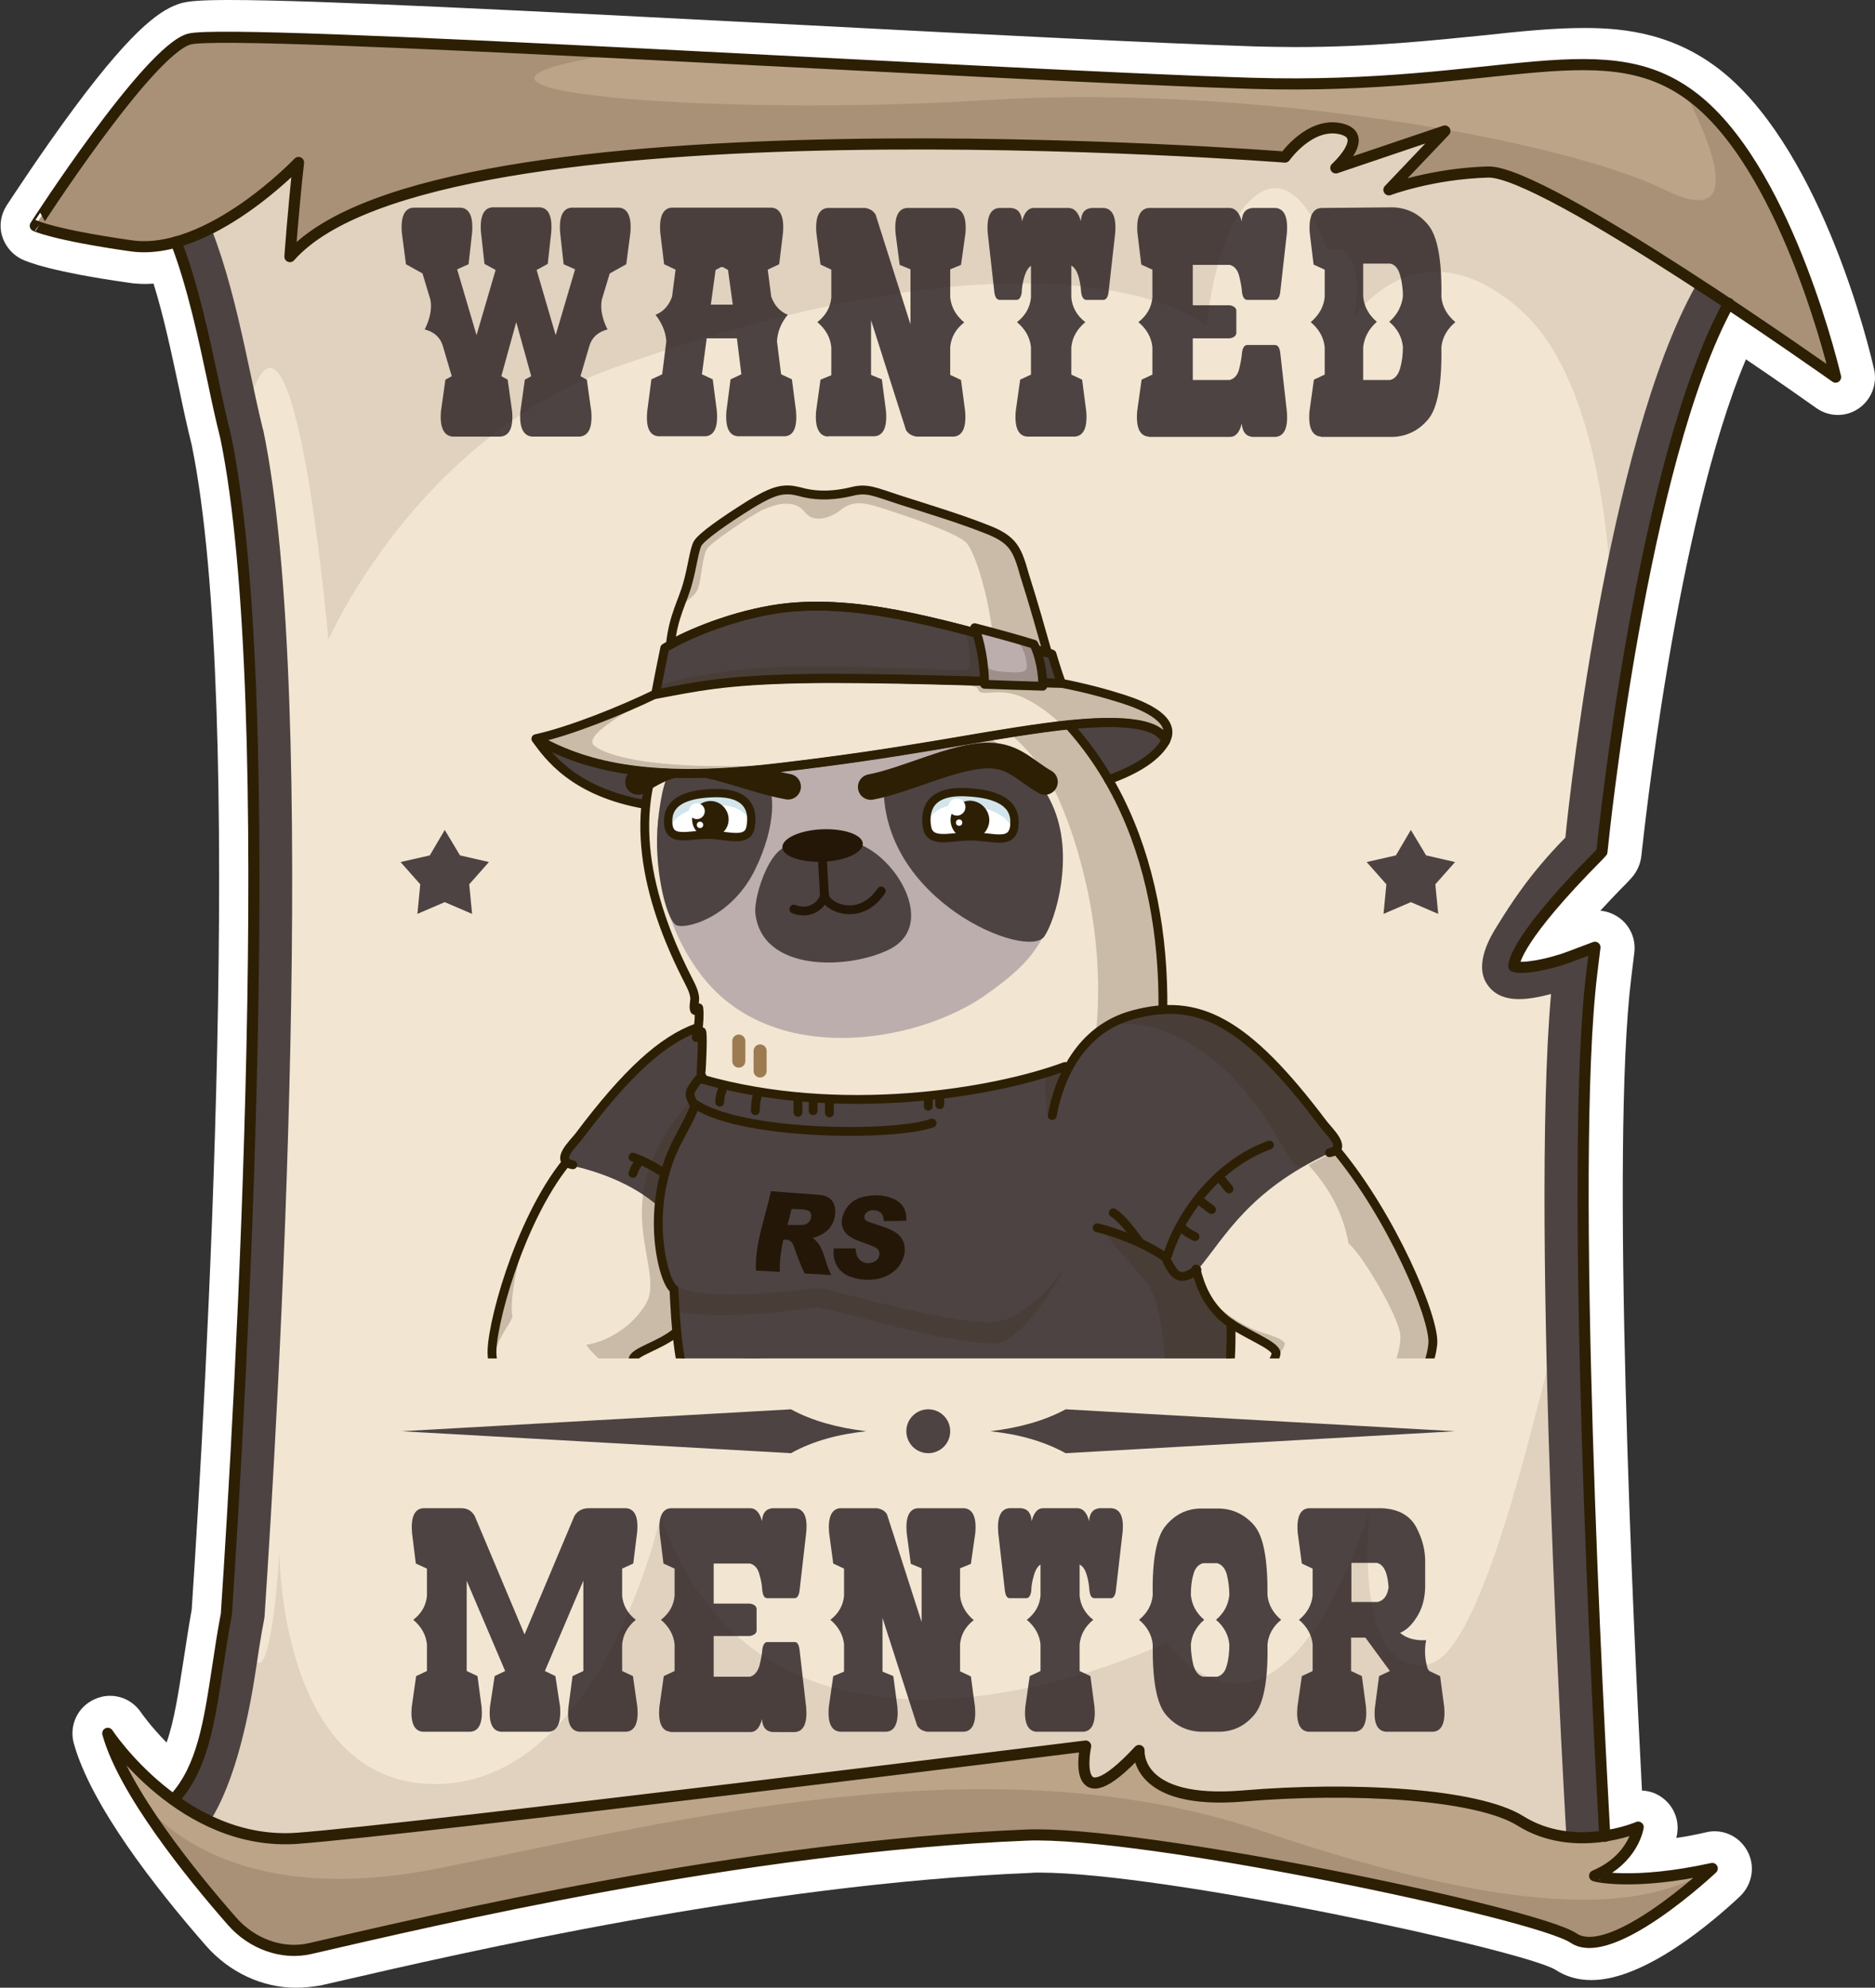 <?xml version="1.0" encoding="utf-8"?>
<!-- Generator: Adobe Illustrator 26.0.3, SVG Export Plug-In . SVG Version: 6.00 Build 0)  -->
<!DOCTYPE svg PUBLIC "-//W3C//DTD SVG 1.1//EN" "http://www.w3.org/Graphics/SVG/1.1/DTD/svg11.dtd">
<svg version="1.1" id="Слой_1" xmlns:x="http://ns.adobe.com/Extensibility/1.0/" xmlns:i="http://ns.adobe.com/AdobeIllustrator/10.0/" xmlns:graph="http://ns.adobe.com/Graphs/1.0/"
	 xmlns="http://www.w3.org/2000/svg" xmlns:xlink="http://www.w3.org/1999/xlink" x="0px" y="0px" width="589.8px" height="625.1px"
	 viewBox="0 0 589.8 625.1" style="enable-background:new 0 0 589.8 625.1;" xml:space="preserve">
<rect x="0" y="0" width="589.8" height="625.1" fill="#333333" stroke="none"/>
<style type="text/css">
	.st0{fill:#FFFFFF;}
	.st1{fill:#F2E6D2;}
	.st2{fill:#4D4342;}
	.st3{clip-path:url(#SVGID_00000062166942025018458500000008157183796353990843_);}
	.st4{fill:#B6B1AE;}
	.st5{fill:#251707;}
	.st6{opacity:0.23;fill:#3F2719;}
	.st7{fill:none;stroke:#9D7B51;stroke-width:4.107;stroke-linecap:round;stroke-linejoin:round;stroke-miterlimit:10;}
	.st8{fill:none;stroke:#2D1F04;stroke-width:2.781;stroke-linecap:round;stroke-linejoin:round;stroke-miterlimit:10;}
	.st9{fill:#BCAEAD;}
	.st10{fill:none;stroke:#251707;stroke-width:2.781;stroke-linecap:round;stroke-linejoin:round;stroke-miterlimit:10;}
	.st11{fill:none;stroke:#2D1F04;stroke-width:8.066;stroke-linecap:round;stroke-linejoin:round;stroke-miterlimit:10;}
	.st12{fill:#D3E5EA;}
	.st13{fill:#2D1F04;}
	.st14{fill:none;stroke:#2D1F04;stroke-width:2.62;stroke-linecap:round;stroke-linejoin:round;stroke-miterlimit:10;}
	.st15{opacity:0.1;fill:#3F2719;}
	.st16{fill:#BCA488;}
	.st17{opacity:0.15;fill:#3F2719;}
	.st18{fill:none;stroke:#2D1F04;stroke-width:3.5;stroke-linecap:round;stroke-linejoin:round;stroke-miterlimit:10;}
</style>
<path class="st0" d="M93.1,625.1c-10.6,0-20.9-4.8-28.3-13.2c-16-18.3-36.2-44.2-41.6-63.7c-1.5-5.6,1.2-11.4,6.5-13.8
	c1.5-0.7,3.2-1.1,4.9-1.1c4,0,7.6,2,9.8,5.3c0,0,2.9,4.2,8,9.4c2.4-6.8,3.7-15.5,5.3-25.7c0.8-5.2,1.6-10.5,2.6-16.1
	c4.4-65.8,17-283.4,0-366.3c-1.3-5.2-2.6-11.1-3.9-17.4c-2.3-10.6-4.7-22.4-8.1-33.3c-0.8,0-1.5,0.1-2.2,0.1c-1.9,0-3.9-0.1-5.7-0.4
	c-23.9-3.4-31.6-6.4-33.8-7.5c-2.9-1.5-5.1-4.2-6-7.4c-0.9-3.2-0.3-6.6,1.5-9.4c1.8-2.7,11.1-17,21.5-31C42.8,7.8,51.2,2.7,57,1
	c2.2-0.6,5.6-1,15.2-1c27.1,0,92.1,3.3,181,7.9c57.1,3,111,5.7,141.5,6.7c4.2,0.1,8.5,0.2,12.7,0.2c23.9,0,43.6-2.1,59.4-3.7
	c11.9-1.3,22.1-2.3,31.7-2.3c12.5,0,28.9,1.7,44.2,14.5c30.7,25.8,45.3,86,46.8,92.8c1.1,4.7-0.9,9.7-4.9,12.4c-1.9,1.3-4.2,2-6.5,2
	c-2.5,0-4.8-0.8-6.8-2.2c-3.4-2.4-11.3-8-22.1-15.3c-22.3,52.8-32.5,153.3-32.7,154.4l-0.2,1.8c-0.3,2.7-1.5,5.2-3.3,7.1l-1.2,1.3
	c-3.2,3.2-6,6.2-8.4,8.8c2.3,0.2,4.5,1.1,6.3,2.5c3.2,2.5,4.9,6.6,4.4,10.6l-1,8.2c-6.5,53.2,0.7,203.6,3.4,255.4
	c2.4,0.1,4.7,0.9,6.6,2.4c3.3,2.5,5.1,6.7,4.5,10.9c0,0.2-0.1,0.8-0.3,1.6c2.9-0.4,6-1,9.5-1.8c0.8-0.2,1.7-0.3,2.5-0.3
	c4.4,0,8.3,2.4,10.4,6.3c2.5,4.7,1.5,10.4-2.3,14.1c-8.4,7.9-29.9,26.4-46.8,26.4c-4.3,0-8.1-1.1-11.4-3.3
	c-11.2-6.4-122.7-30.5-162.3-30.5c-1,0-1.9,0-2.8,0.1c-85.2,3.5-178.6,25.1-218.5,34.3l-4.8,1.1C98.3,624.8,95.7,625.1,93.1,625.1z"
	/>
<g>
	<path class="st1" d="M47.5,51.9c0.1-4.3,0.2-8.7,0.3-13l438.9-10.8l55.6,60.1c-30.3,48.1-43.2,177.5-43.2,177.5
		c-60.9,61.4-3.5,39.9-3.5,39.9c-8.2,67.4,4.4,278.2,4.4,278.2l-14.5,11.6L359,563.4l-24.7,3l-184.9,13.1l-77.5,8.7l-13.1-19.5
		c12.6-14,12.7-35.4,17.4-60.5c2.9-43.1,18.1-283-0.3-372.1C70,113.3,65,72.4,47.5,51.9z"/>
	<g>
		<g>
			<path class="st2" d="M142.4,137.3c-2.8-0.2-4.1-2.9-3.7-7.9l1.4-10l2-1.1l-2.8-9.5c-0.8-2.7-2.7-4.4-5.7-5.2
				c1.7-3.4,2.3-6.5,1.8-9.3l-2.5-8.3l-5.2-2.9l-1.3-9.9c-0.4-5,0.8-7.7,3.6-7.9h14.9c2.8,0.2,4,2.9,3.6,7.9l-1.1,9.9l-3.6,1.6
				l6.1,20.7l6-20.5l-3.5-1.9l-1.1-9.9c-0.4-5,0.8-7.7,3.6-7.9h14.9c2.8,0.2,4,2.9,3.6,7.9l-1.1,9.9l-3.5,1.9l6,20.5l6.1-20.7
				l-3.6-1.6l-1.1-9.9c-0.4-5,0.8-7.7,3.6-7.9h14.9c2.8,0.2,4,2.9,3.6,7.9l-1.3,9.9l-5.2,2.9l-2.5,8.3c-0.5,2.8,0.1,5.9,1.8,9.3
				c-3,0.8-4.9,2.5-5.7,5.2l-2.8,9.5l2,1.1l1.4,10c0.4,5-0.8,7.7-3.7,7.9h-14.9c-2.8-0.2-4.1-2.9-3.7-7.9l1.4-10l2-1.1l-4.7-17
				l-4.7,17l2,1.1l1.4,10c0.4,5-0.8,7.7-3.7,7.9H142.4z"/>
			<path class="st2" d="M231.8,106.4h-9.5l-1.5,11.3l3.4,1.6l1.3,10c0.4,5-0.8,7.7-3.6,7.9h-14.8c-2.8-0.2-4-2.9-3.5-7.9l1.3-10
				l3.4-1.6l1.3-10.4c-0.2-3-1.4-5.7-3.4-8.3c2.5-1,4.2-2.9,5.2-5.7l1.1-8.5l-3.6-1.7l-1.2-9.9c-0.4-5,0.8-7.7,3.6-7.9h31.4
				c2.8,0.2,4,2.9,3.6,7.9l-1.2,9.9l-3.6,1.7l1.1,8.5c1,2.8,2.8,4.7,5.2,5.7c-2.1,2.5-3.2,5.3-3.4,8.3l1.3,10.4l3.4,1.6l1.3,10
				c0.4,5-0.7,7.7-3.5,7.9h-14.8c-2.8-0.2-4-2.9-3.6-7.9l1.3-10l3.4-1.6L231.8,106.4z M226.8,84l-1.7,0.9l-1.5,10.9h6.9L229,84.9
				l-1.6-0.9H226.8z"/>
			<path class="st2" d="M260.4,137.3c-2.8-0.2-4.1-2.9-3.7-7.9l1.4-10l3.4-1.4v-8.8c-0.3-3.1-1.8-5.7-4.4-7.9c2.6-2,4.1-4.6,4.4-7.7
				v-8.8l-3.4-1.6l-1.3-9.9c-0.4-5,0.8-7.7,3.6-7.9h11.7v-0.1v0.1c1.4,0.2,2.5,0.8,3.3,2l11,34.6V84.7l-3.4-1.4l-1.3-10
				c-0.4-5,0.8-7.7,3.6-7.9H300c2.8,0.2,4.1,2.9,3.7,7.9l-1.4,10l-3.4,1.4v8.8c0.3,3.1,1.8,5.7,4.4,7.9c-2.6,2-4.1,4.6-4.4,7.7v8.8
				l3.4,1.6l1.3,9.9c0.4,5-0.8,7.7-3.6,7.9h-11.7c-1.4-0.2-2.5-0.8-3.3-2l-11-34.6v17.2l3.4,1.4l1.3,10c0.4,5-0.8,7.7-3.6,7.9H260.4
				z"/>
			<path class="st2" d="M323.1,137.3c-2.8-0.2-4-2.9-3.6-7.9l1.4-10l3.4-1.6v-8.6c-0.3-3.1-1.8-5.7-4.4-7.9c2.6-2,4.1-4.6,4.4-7.7
				v-10c-0.9,0.6-1.6,1.8-2.1,3.5c-0.5,1.8-0.8,3.4-0.8,4.9c-0.2,1.4-0.7,2.2-1.5,2.3h-5.6c-0.8-0.1-1.3-0.9-1.5-2.3l-2.1-18.7
				c-0.4-5,0.8-7.7,3.6-7.9h3.8c2.1,0.2,3.2,1.6,3.4,4.2c0.7-2.7,1.9-4.2,3.7-4.2h11.1c1.7,0.1,3,1.5,3.7,4.2c0.1-2.6,1.2-4,3.4-4.2
				h3.8c2.8,0.2,4,2.9,3.6,7.9l-2.1,18.7c-0.2,1.4-0.7,2.2-1.5,2.3h-5.6c-0.8-0.1-1.3-0.9-1.5-2.3c-0.1-1.5-0.3-3.1-0.8-4.9
				c-0.5-1.8-1.3-3-2.3-3.6v10.1c0.3,3.1,1.8,5.7,4.4,7.7c-2.6,2.2-4.1,4.8-4.4,7.9v8.6l3.4,1.6l1.3,10c0.4,5-0.8,7.7-3.6,7.9H323.1
				z"/>
			<path class="st2" d="M361.3,137.3c-2.8-0.2-4-2.9-3.6-7.9l1.4-10l3.4-1.6v-8.6c-0.3-3.1-1.8-5.7-4.4-7.9c2.6-2,4.1-4.6,4.4-7.7
				v-8.8l-3.5-1.6l-1.2-9.9c-0.4-5,0.8-7.7,3.6-7.9h25.5c1.7,0.1,3,1.5,3.7,4.2c0.1-2.6,1.2-4,3.4-4.2h7.2c2.8,0.2,4,2.9,3.6,7.9
				l-2.1,18.7c-0.2,1.4-0.7,2.2-1.5,2.3h-9c-0.8-0.1-1.3-0.9-1.5-2.3c-0.1-1.5-0.4-3.2-0.9-5.2c-0.5-2-1.6-3.2-3-3.5h-11.6V96h11.6
				c1.3,0.2,2,0.8,2.1,1.6v7.2c-0.1,0.8-0.8,1.4-2.1,1.6h-11.6v13.1h11.6c1.5-0.4,2.5-1.5,3-3.5c0.5-2,0.8-3.8,0.9-5.2
				c0.2-1.4,0.7-2.2,1.5-2.3h9c0.8,0.1,1.3,0.9,1.5,2.3l2.1,18.7c0.4,5-0.8,7.7-3.6,7.9H394c-2.1-0.2-3.2-1.6-3.4-4.2
				c-0.7,2.8-1.9,4.2-3.7,4.2H361.3z"/>
			<path class="st2" d="M415.5,137.3c-2.8-0.2-4-2.9-3.6-7.9l1.4-10l3.4-1.6v-8.6c-0.3-3.1-1.8-5.7-4.4-7.9c2.6-2.2,4.1-4.8,4.4-7.9
				v-8.6l-3.5-1.6l-1.2-9.9c-0.4-5,0.8-7.7,3.6-7.9l22.6-0.2c4.5,0.2,8.2,2,11.1,5.6c2.9,3.5,4.3,11.1,4.1,22.6
				c0.3,3.1,1.8,5.7,4.4,7.9c-2.6,2.2-4.1,4.8-4.4,7.9c0.2,11.5-1.2,19.1-4.1,22.6c-2.9,3.5-6.6,5.4-11.1,5.6H415.5z M428.8,82.9
				v10.3c0.3,3.2,1.7,5.8,4.3,8c-2.5,2.2-3.9,4.8-4.3,7.9v10.4h8.5c1.5-0.4,2.5-1.6,3.1-3.6c0.6-2.1,0.9-4.3,0.9-6.8
				c-0.3-3.1-1.7-5.7-4.3-7.9c2.5-2.2,3.9-4.8,4.3-8c0-2.4-0.3-4.6-0.9-6.7c-0.6-2.1-1.6-3.3-3.1-3.6H428.8z"/>
		</g>
		<g>
			<defs>
				<rect id="SVGID_1_" x="126" y="147.6" width="331.9" height="279.6"/>
			</defs>
			<clipPath id="SVGID_00000155117946873514084760000012410452121883480234_">
				<use xlink:href="#SVGID_1_"  style="overflow:visible;"/>
			</clipPath>
			<g style="clip-path:url(#SVGID_00000155117946873514084760000012410452121883480234_);">
				<path class="st2" d="M366.7,232.9c-4.6,8.1-22.8,15.8-41,17.7c-42.9,4.4-79.2,8.3-122.6,2.3c-21.6-3-30.2-14.7-34.5-20.6
					c14.3,8,33.7,14,75.2,9.2s60.6-9.4,84.8-12.7C352.7,225.5,364.3,227.4,366.7,232.9z"/>
				<path class="st1" d="M420,361.7c2.2-2-2.5-6.3-4-8.3c-20.8-27.6-34.5-36.8-50.4-35.9c0.4-46.4-16.4-92-62.5-113.5
					c-7.5-3.6-15.4-5.6-23.3-8.5c-1.5-0.5-4.6-1.3-5.7-3c-1.2-1.8-0.4-4.4-0.5-4.4c-6.7,1.1-3.7,7.1-3.7,7.1s-1.3-0.1-2-0.2
					c-2.8-0.6-5.7-3.1-5.5-7.3c0.3-5.6,6.3-7.9,5.4-8.4c-0.2-0.1-10.9-5-19,1.4c-4.5,3.5-6.6,8.4-5.1,14.8
					c-10.1-1.8-8.5-10.6-8.7-10.5c-9,1.6-12.3,12.1-5.9,16.3c0,1.1-4.3,0.8-7.3-1.2c-2.2-1.5-3.1-5-3.4-4.9
					c-8.4,5.2-4.5,14.3,3,15.1c0.6,0.1,1.7,0.1,1.5,0.7c-0.1,0.2-1.7,1.4-4.6,1.4c-2.9,0-4-1.4-4.1-1c-1.3,3.9,5.1,7.2,7.5,6
					c-5,3.4-8.4,7.3-11.7,13c-14.3,24.9-6.6,52.8,5.2,76.4c1,2.1,2.5,4.5,2.9,6.8c0.2,1.2-0.5,3.1,0,4.2c0.2,0.4,1.2-1.1,1.3-0.7
					c0.2,1.9,0.1,4-0.1,5.9c-10.9,4-22.7,14.7-37.5,34.2c-1.5,2-6.2,6.3-4,8.3c-14.9,18.7-24.1,53-23.4,60.9c0.9,9,8,16.3,27.9,24.6
					c19,8,33.4,10.4,45.1,11.1c4.3,6.5,9.9,13.2,17,20.2c0.5,0.5,1.1,1,1.6,1.5c-2.2,7.5,3.3,23.6,9,29.2c-13.5-0.4-29.6,12-30.7,13
					c-4.7,4.3-3.2,4.6,0,4.6s29.3-1.3,43-1.6c5.6-0.1,12.4-0.4,18-0.6c3.4-0.1,19.3-0.2,16.8-6c-2.9-6.8-6.4-16.2-6.8-21.5
					c8.8,0.5,17.5,0,25.4-1.8c2.3,6.7,7,12.2,13.6,14.5c-19,3.3-26.3,10-30.8,15.6c-0.6,1.2,14.2,1.6,30.5,2.3
					c18.9,0.7,41.9,1.7,49.7-0.1c7.8-1.8,1.2-13.3-0.3-17.9c-5.1-15.6-10.1-37.2-2.5-52.8c3.2-0.7,7-1.6,12-1.9
					c9.5-0.6,20.3-2.4,29.9-6.5c19.9-8.4,26.6-20.4,27.5-29.5C451.2,415,437.4,382.6,420,361.7z M198.9,427.8
					c0-2.6,8.3-4.4,13.8-8.8c0.7,7.6,2.1,15.3,5,23.4C215,440.8,198.9,430.2,198.9,427.8z M385.6,439c1-7.6,1.6-15.6,1.4-22.7
					c5.7,3.9,14.5,7.1,14.2,9.4C400.8,428.9,395.7,434.4,385.6,439z"/>
				<g>
					<path class="st4" d="M355.3,532.3c-2.7-0.1-5.5-0.2-8.3-0.3c-1.3,0-2.6-0.1-3.9-0.1c-3-0.1-6-0.2-8.9-0.3c-0.4,0-0.9,0-1.3-0.1
						c-0.3,0-0.6,0-0.9,0c-1.6-0.1-3.1-0.1-4.6-0.2c-0.3,0-0.7,0-1,0c-2.7-0.1-5.4-0.2-7.8-0.3c-0.4,0-0.7,0-1.1,0
						c-0.4,0-0.8,0-1.2-0.1c-0.5,0-1-0.1-1.4-0.1s-0.9-0.1-1.4-0.1c-0.5,0-1-0.1-1.5-0.1c-0.5,0-1-0.1-1.5-0.1
						c-0.9-0.1-1.8-0.1-2.6-0.2c-0.4,0-0.7-0.1-1.1-0.1c0,0-0.1,0-0.1,0c-0.3,0-0.6-0.1-0.8-0.1c-0.2,0-0.4-0.1-0.5-0.1
						c-0.1,0-0.2,0-0.2,0c-0.4-0.1-0.7-0.1-0.9-0.2c-0.1,0-0.1-0.1-0.2-0.1c-0.1,0-0.1-0.1-0.2-0.1c0,0-0.1-0.1-0.1-0.1
						c0-0.1,0-0.1,0-0.2c0.6-0.8,1.3-1.6,2.1-2.4c0.3-0.3,0.5-0.6,0.8-0.8c0.3-0.3,0.6-0.6,0.9-0.8c0.3-0.3,0.6-0.5,0.9-0.8
						c2.1-1.8,4.8-3.7,8.2-5.3c0.6-0.3,1.2-0.6,1.9-0.9c0.1,0,0.1-0.1,0.2-0.1c0.3-0.1,0.6-0.3,1-0.4c0.4-0.2,0.9-0.4,1.4-0.5
						c0.4-0.2,0.8-0.3,1.3-0.4c0.3-0.1,0.6-0.2,1-0.3c0.4-0.1,0.7-0.2,1.1-0.3c0.2-0.1,0.5-0.1,0.7-0.2c0.3-0.1,0.6-0.2,0.9-0.3
						c0.3-0.1,0.6-0.2,0.9-0.2c1-0.3,2.1-0.5,3.2-0.8c0.6-0.1,1.1-0.2,1.7-0.4c0.9-0.2,1.7-0.3,2.7-0.5
						C342.8,517,351.2,523.1,355.3,532.3z"/>
					<path class="st4" d="M269.8,529.1c-0.7,0-1.5,0-2.2,0.1c-13.7,0.2-39.8,1.6-43,1.6c-1.3,0-2.4-0.1-2.8-0.4
						c-0.5-0.4-0.2-1.2,1.4-2.9c0.1-0.1,0.2-0.2,0.3-0.3c0.1-0.1,0.2-0.2,0.3-0.3c0.2-0.2,0.5-0.5,0.7-0.7c1.1-1,17.3-13.5,30.7-13
						h0C260.9,516.8,266.7,522.3,269.8,529.1z"/>
				</g>
				<g>
					<path class="st2" d="M220.2,339c-0.9,0.7-2.6,3.3-3.1,4.2c-1,2.1,1.2,3.9,1.1,5c-0.1,1.3-2.7,5.9-5.2,10.7
						c-1.8,3.4-3.2,6.9-4.1,10.4c-0.9,3.4-1.5,6.8-1.8,10.1c-8.4-7.5-19.9-11.2-27.1-12.8c-6.1-1.3,0.2-6.7,2-9.1
						c14.9-19.7,26.5-30.3,37.5-34.2c0,0.3-0.1,0.6-0.1,0.9c-0.1,0.8-1,3-0.4,2.4c0.2-0.2,0.7-2,1.5-1.7
						C221,324.9,220.5,337.8,220.2,339z"/>
					<path class="st2" d="M418.4,362.5c-25.7,12-32.9,26.3-41.6,36.8c-0.1,0.1-0.2,0.2-0.2,0.3c1.5,5.8,3.9,10.9,9,15.2
						c0.6,0.5,1.2,1,1.9,1.4c0.2,7.3-0.2,14.9-1.2,22.6c-1.5,0.7-3.1,1.4-4.9,2c-8,3-17.4-6.6-29.8,0.5c-6.6,3.8-9.3,11.8-9.6,14.4
						c-0.3,2.7,8.3-6.2,26.6,3.9c4.6,2.5,8.1,2,12.9,0.9c-0.5,1.1-1.1,2.5-1.5,3.6c-10.1,11.8-34.7,18.7-53.7,21.9
						c-33.7,5.7-63.3,3-84.7-7.5c-13-13.7-20.1-26.2-24-38c-0.7-2.2-1.4-4.4-1.9-6.6c-2.5-10-3-19.5-3.4-28.8
						c-3.3-1.9-9.8-25.8,1.2-46.7c2.5-4.7,5-9.4,5.2-10.7c0.1-1.1-2-2.9-1.1-5c0.7-1.4,4.1-6.5,3.6-3.7c42.9,12.3,85.9,3.5,91.2,2.3
						c7.8-1.7,16.2-4.2,24.6-7c4-6.8,10.2-13,19.8-15.6c6.8-1.8,13-2.3,19.1-0.8c12.1,2.9,24.2,13.3,40.6,35.1
						C418.2,355.8,424,359.9,418.4,362.5z"/>
				</g>
				<g>
					<path class="st5" d="M242.5,374.6c5.6,0.5,10.6,0.7,15.5,1.2c4,0.4,5,3.3,4.7,6c-0.4,3.7-2.6,6.1-6.3,7.3
						c-0.2,0.1-0.4,0.1-0.8,0.2c3.7,2.5,3.6,7.3,5.9,11.7c-3-0.2-5.6-0.4-8.4-0.5c-1.3-2.8-2.4-5.6-3.3-8.3
						c-0.5-1.5-1.2-2.6-3.4-2.3c-0.7,3.2-1.2,6.5-1.1,10.1c-2.6-0.2-5-0.3-7.5-0.4C237.4,391.1,240.8,382.7,242.5,374.6z M249,380.2
						c-0.4,1.6-0.8,3.2-1.3,5c1.7,0,3.2,0.1,4.8,0c1.4-0.1,2.3-1,2.6-2.2c0.3-1.3-0.2-2.3-1.6-2.5
						C252.1,380.2,250.6,380.3,249,380.2z M280.8,376.9c-3-1.2-6.1-1.3-9.3-0.5c-3.4,0.8-5.7,3.3-6.5,6.3c-0.7,2.8,0.3,5.2,3.2,6.7
						c1.5,0.8,3.2,1.3,4.8,1.9c0.8,0.3,1.6,0.6,2.4,1c0.9,0.5,1.4,1.3,1.2,2.4c-0.2,1.2-1,1.9-2.1,2.3c-2.4,0.8-4.7-0.5-5.2-3
						c-0.1-0.5-0.1-0.9-0.2-1.4c-2.4,0-4.6,0-6.8,0c-0.6,4.1,1.5,7.5,4.9,8.8c2.6,1,5.3,1.3,8.1,0.9c1.7-0.2,3.6-0.9,5.1-1.9
						c4.7-3.1,6.2-10.2,0.7-13.2c-0.9-0.5-1.8-0.9-2.7-1.2c-1.7-0.6-3.3-1.1-5-1.7c-0.9-0.3-1.6-0.7-1.5-2c0.7-1.4,1.8-1.8,3.1-1.7
						c2,0.2,3,1.3,3,3.4c2.3,0,4.6,0,7.1-0.1C285.2,380.4,283.9,378.2,280.8,376.9z"/>
				</g>
				<g>
					<path class="st6" d="M302.5,524.7c-0.1,0.1-0.1,0.2-0.2,0.4c-0.1,0.2-0.3,0.5-0.6,0.7c-0.2,0.2-0.5,0.4-0.8,0.6
						c-0.2,0.1-0.3,0.2-0.5,0.3c-0.5,0.2-1,0.4-1.6,0.6c-1.3,0.4-2.7,0.7-4.2,0.9c-0.2,0-0.5,0.1-0.7,0.1c-0.2,0-0.5,0.1-0.7,0.1
						c-0.2,0-0.5,0.1-0.7,0.1c-1.7,0.2-3.3,0.2-4.6,0.3c-0.2,0-0.3,0-0.5,0c-0.1,0-0.2,0-0.3,0c-0.1,0-0.3,0-0.4,0
						c-0.4,0-0.7,0-0.9,0c-0.3,0-0.6,0-0.9,0c-0.3,0-0.6,0-0.9,0c-0.8,0-1.7,0.1-2.5,0.1c-0.7,0-1.3,0.1-2,0.1c-0.5,0-1,0-1.4,0.1
						c-1.1,0-2.2,0.1-3.3,0.1c-1.6,0.1-3.2,0.1-4.7,0.1c-0.7,0-1.5,0-2.2,0.1c-13.7,0.2-39.8,1.6-43,1.6c-0.2,0-0.4,0-0.6,0
						c-0.1,0-0.3,0-0.4,0c-0.1,0-0.1,0-0.2,0c-0.1,0-0.1,0-0.2,0c-0.2,0-0.4,0-0.5-0.1c-0.1,0-0.1,0-0.2,0c-0.1,0-0.2,0-0.2-0.1
						c0,0,0,0-0.1,0c0,0-0.1,0-0.1,0c-0.1,0-0.1,0-0.1-0.1c-0.1,0-0.1-0.1-0.1-0.1c0,0-0.1-0.1-0.1-0.1c-0.1-0.1-0.1-0.3-0.1-0.5
						c0,0,0-0.1,0-0.1c0-0.1,0.1-0.2,0.1-0.3c0,0,0,0,0-0.1c0,0,0-0.1,0.1-0.1c0-0.1,0.1-0.1,0.1-0.2c0.1-0.1,0.1-0.2,0.2-0.3
						c0,0,0.1-0.1,0.1-0.1c0.1-0.1,0.3-0.3,0.4-0.5c0.1-0.1,0.2-0.2,0.2-0.3c0.1-0.1,0.2-0.2,0.3-0.3c0.1-0.1,0.2-0.2,0.3-0.3
						c0.1-0.1,0.2-0.2,0.3-0.3c0.2-0.2,0.5-0.5,0.7-0.7h0c0,0,0,0,0.1-0.1c0,0,0,0,0,0c0,0,0,0,0.1-0.1c0,0,0.1-0.1,0.1-0.1
						c0,0,0,0,0,0c0,0,0.1-0.1,0.1-0.1c0.2-0.2,0.5-0.4,0.9-0.7c0,0,0,0,0,0c0,0,0.1-0.1,0.1-0.1c0,0,0.1-0.1,0.1-0.1
						c2.2-1.6,6.5-4.6,11.7-7.2c0.1-0.1,0.3-0.1,0.4-0.2c1-0.5,2.1-1,3.1-1.4c0.2-0.1,0.3-0.1,0.5-0.2c0.1,0,0.1,0,0.1-0.1
						c0,0,0,0,0,0c0.6-0.2,1.2-0.5,1.9-0.7c0,0,0,0,0,0c0.9-0.3,1.8-0.6,2.7-0.9c0.3-0.1,0.6-0.2,0.8-0.2c0.8-0.2,1.6-0.4,2.5-0.6
						c0.1,0,0.1,0,0.2,0c0,0,0,0,0,0c0,0,0,0,0.1,0c0.2,0,0.4-0.1,0.7-0.1c0.1,0,0.2,0,0.3,0c0.1,0,0.1,0,0.2,0c0.1,0,0.1,0,0.2,0
						c0.2,0,0.4-0.1,0.6-0.1c0.1,0,0.2,0,0.3,0c0.3,0,0.7-0.1,1-0.1c0.4,0,0.8,0,1.1,0c0.2,0,0.5,0,0.7,0h0
						c-0.1-0.1-0.3-0.3-0.5-0.5c-0.6-0.6-1.2-1.4-1.8-2.2c-4.8-7-8.7-20.1-6.7-26.7c11,9.8,30.2,16.1,49.3,17.2c0,0,0,0.1,0,0.1h0
						c0.3,4.2,2.5,10.9,4.9,16.9c0.4,1.2,0.9,2.3,1.3,3.3c0,0,0,0,0,0c0.2,0.4,0.4,0.9,0.5,1.3C302.7,523.5,302.7,524.1,302.5,524.7
						z"/>
					<path class="st6" d="M386.8,529.5c-0.2,0.3-0.4,0.5-0.6,0.7c-0.6,0.6-1.4,1-2.4,1.2c-5,1.2-16.2,1.2-28.6,0.8
						c-0.2,0-0.3,0-0.5,0c-1.1,0-2.3-0.1-3.5-0.1c-2.3-0.1-4.6-0.2-6.9-0.2c-0.6,0-1.1,0-1.7-0.1c-0.6,0-1.2,0-1.9-0.1
						c-0.8,0-1.6-0.1-2.4-0.1c-1.4-0.1-2.8-0.1-4.2-0.2h0c-1.1,0-2.1-0.1-3.1-0.1c-0.4,0-0.9,0-1.3-0.1c0,0,0,0,0,0c0,0-0.1,0-0.1,0
						c-0.2,0-0.4,0-0.6,0c0,0,0,0,0,0c-0.5,0-1,0-1.4-0.1c-1.5-0.1-2.9-0.1-4.3-0.2c-0.3,0-0.6,0-0.9,0c-0.1,0-0.2,0-0.3,0
						c-0.2,0-0.4,0-0.7,0c-0.7,0-1.3-0.1-1.9-0.1c-0.3,0-0.6,0-0.8,0c-0.3,0-0.7,0-1,0c-1.1,0-2.1-0.1-3-0.1c-0.2,0-0.4,0-0.6,0
						c-0.2,0-0.3,0-0.5,0c-0.1,0-8.3-0.8-8.4-0.8c12.6-5,34.5-6.4,44.9-5.8h0.1c4.6,0.3,8.3,0.7,10.3,0.8c7,0.3,9.6-1.3,6.6-11.3
						c-2.8-9.4-6.3-25.7-6-37c7.6-3.2,14.2-7.1,18.5-11.9c-5.1,15.2-0.5,34.5,4.2,48.7C384.8,517.3,389.3,525.6,386.8,529.5z"/>
				</g>
				<path class="st6" d="M333.7,494.8c3.1-2,9.3-5.9,11.2-8.5c-37,16.4-72,8.9-92.5,1.8c18.9,10.6,34.4,13.2,49,13.2
					C316,501.2,325.5,498.1,333.7,494.8z"/>
				<g>
					<path class="st6" d="M212.4,412.3c15.6,3.5,44.2-1.3,44.7-1.2c0.5,0.1,5.8,1.2,19,4.7c13.2,3.5,28.7,6.7,36.7,6.7
						c3,0,6.8-2.7,10.9-7.3c4.3-4.8,7.9-10.5,11.4-16.8c-7.4,11.1-16.5,16-19.1,16.7c-3.2,0.9-4.3,0.9-8.9,0.5
						c-14.8-1.1-45.7-10-49.1-10.5c-2.4-0.3-36.6,5.6-46.1-1.3"/>
					<path class="st6" d="M241.2,426.9c-8.9,0.4-19.8,6.5-23.7,13.9c-0.7-2.2-1.4-4.4-1.9-6.6C222.3,429.1,231,426.4,241.2,426.9z"
						/>
					<path class="st6" d="M381.4,460.7c-0.5,1.1-1.1,2.5-1.5,3.6c-10.1,11.8-34.7,18.7-53.7,21.9c-33.7,5.7-63.3,3-84.7-7.5
						c-2.6-2.7-5-5.4-7.1-8c3,1.4,6.9,3.4,10,4.9c8.8,4.1,17.8,4.8,19.8,1.7c1-1.6,2.4-4.9,1.6-8.8c-1.1-5.4-4.6-15.9-1.9-26
						c-1.4,11.5,5.7,20.3,6.1,28.8c0,9.4,8.6,11.1,18.1,11.7c7.4,0.5,14.5,0.5,28.1-1c14.2-1.5,16.7-5.6,16.8-14.3
						c0.1-6.4-1.5-17.3-4.7-22.7c-4-6.6-17.6-11.1-32.3-14.3c9.9-0.2,29.6,1.3,39,9.7c3.1,2.7,6.4,5.7,9.5,8.3
						c-1.7,2.9-2.5,5.8-2.6,7.2c-0.2,1.7,3.2-1.2,10.2-1.1c2.4,0,5.3,0.4,8.6,1.5c2.4,0.8,4.9,1.9,7.8,3.4
						C373,462.2,376.6,461.7,381.4,460.7z"/>
					<path class="st6" d="M386.2,438.9c-1.5,0.7-3.1,1.4-4.9,2c-4.5,1.7-9.5-0.7-15.3-1.7c0.5-4.3,0.6-8.9,0.3-13
						c-0.6-7.6-2-19.1-6.4-23.9c-4.4-4.8-10.2-11.6-13.5-15.9c11.4,2.7,15.8,6,20.3,8.9c1.4,3.6,4,9.2,9.9,4.3
						c1.5,5.8,3.9,10.9,9,15.2c0.6,0.5,1.2,1,1.9,1.4C387.6,423.5,387.2,431.2,386.2,438.9z"/>
					<path class="st6" d="M418.4,362.5c-2.9,1.4-5.7,2.8-8.2,4.2c0,0,0,0,0,0c-4.3,2.3-6.7-9.9-20-25.2
						c-12.8-14.7-32.8-24.1-44.3-17.2c3-2.3,6.6-4.1,10.8-5.2c6.8-1.8,13-2.3,19.1-0.8c12.1,2.9,24.2,13.3,40.6,35.1
						C418.2,355.8,424,359.9,418.4,362.5z"/>
					<path class="st6" d="M328.9,337.3c-0.4,6.3,0.1,10.9,1.1,15.3c1-5.5,3.6-13.6,7-17.9C334.4,335.5,331,336.7,328.9,337.3z"/>
				</g>
				<path class="st6" d="M303.2,204.1c-7.5-3.6-15.4-5.6-23.3-8.5c-1.5-0.5-4.6-1.3-5.7-3c-1.2-1.8-0.4-4.4-0.5-4.4
					c-6.7,1.1-3.7,7.1-3.7,7.1s-1.3-0.1-2-0.2c-2.8-0.6-5.7-3.1-5.5-7.3c0.3-5.6,6.3-7.9,5.4-8.4c-0.2-0.1-10.9-5-19,1.4
					c-4.5,3.5-6.6,8.4-5.1,14.8c-10.1-1.8-8.5-10.6-8.7-10.5c-9,1.6-12.3,12.1-5.9,16.3c0,1.1-4.3,0.8-7.3-1.2
					c-2.2-1.5-3.1-5-3.4-4.9c-8.4,5.2-4.5,14.3,3,15.1c0.6,0.1,1.7,0.1,1.5,0.7c-0.1,0.2-1.7,1.4-4.6,1.4c-2.9,0-4-1.4-4.1-1
					c-1.3,3.9,5.1,7.2,7.5,6c-4.8,3.2-8.1,7-11.2,12.2c4.6-5.5,12.4-10.8,23-14.4c-1.3-1.1-0.2-4.1,1.9-4.6c-0.5,2.3,3.7,3.2,8.5,2
					c-1.3-1.3-2.6-5.8,3.1-7.3c-2.7,4,3.6,7,6.3,6.3c3-0.7,2.7-2.2,1.6-3.4c2.2-1.2,4.4,1.5,5.5,2c2.2,1.1,4.7,0.6,10.8,1.6
					c34.3,5.3,52.9,19.9,61.5,38.9c7.2,16,15.1,44.5,11.9,74.4c3.3-2.7,7.2-4.9,12-6.2c3.1-0.8,6.1-1.4,8.9-1.6
					C366.1,271.2,349.3,225.6,303.2,204.1z"/>
				<g>
					<path class="st6" d="M228.8,444c0,0.2,0,0.3-0.1,0.5c-0.1,0.1-0.1,0.2-0.2,0.3c-0.1,0.1-0.2,0.2-0.3,0.4
						c-1.4,1.7-4.6,4.5-4.1,11c0.3,0.6,0.5,1.3,0.4,1.9c0.4,2.5-0.9,3.4-3,2.6l0.6,1.1c-2.1-0.2-4.3-0.5-6.6-0.9
						c-6.7-4.3-4-10.2-4.4-13.1c-0.4-2.6-2.2-4.4-4.7-6.2c-0.4-0.3-0.7-0.5-1.1-0.8c-11.1-7.9-18.9-14.7-20.9-17.9
						c7.3-1,15.4-6.6,19-13.3c3.6-6.8-2.3-17.7-1.4-31.1c0.8-13.2,7.9-24,15.6-32.8c0.4,1.2,1.2,2.1,1.1,2.8
						c-0.1,1.3-2.7,5.9-5.2,10.7c-11.1,20.9-4.6,44.7-1.2,46.7c0.2,4.4,0.4,8.9,0.9,13.4c-5.5,4.3-13.9,6.4-13.9,9
						c0,1.2,3.7,4.2,7.9,7.3l0.1-0.2c2.7,1.9,5.5,3.8,7.5,5.2c0,0,0,0,0,0c-0.7,2.9-0.4,7.1,3.8,7.6c3.1,0.4,6.5-1.7,9.8-4.9
						C228.7,443.6,228.8,443.8,228.8,444z"/>
					<path class="st6" d="M165.5,387.4c-2.3,7.4-5.4,21.5-4.3,26.6c-0.7,2.9-6.1,7.8-5.8,15.4c-1.1-2.2-0.9-5.8,0.5-13
						S160.7,398.2,165.5,387.4z"/>
				</g>
				<g>
					<path class="st6" d="M450.7,422.9c-0.8,7.8-5.9,17.9-20.2,25.9c-0.1,0.1-0.1,0.1-0.2,0.1c-0.5,0.3-1.1,0.6-1.6,0.9
						c-0.1,0-0.1,0.1-0.2,0.1c-1,0.5-2.1,1.1-3.2,1.6c-0.6,0.3-1.2,0.5-1.8,0.8c-9.6,4-20.4,5.8-29.9,6.5
						c-7.8,0.5-12.6,2.4-16.9,2.7c-0.4,0-0.9,0.1-1.3,0.1c-2.1,0-4.2-0.5-6.5-1.8c-6.7-3.7-12.1-4.8-16.3-4.9c-0.5,0-1.1,0-1.5,0
						c-4.5,0.1-7.3,1.5-8.4,1.6c-0.3,0-0.4-0.2-0.3-0.5c0-0.2,0-0.4,0.1-0.6c9.8-7.6,22.6-2.9,28.5-0.8c6.6,2.4,7.7-1.5,13.5-2
						c5.8-0.5,21.5,0,36.8-6.2c15.3-6.2,19.4-20.8,19.2-26.3c-0.2-5.6-12.2-26-16.3-29c-1.6-9.4-6.2-17.8-12.6-24.7
						c2.2-1.3,4.7-2.5,7.3-3.7c0,0,0.1,0,0.1-0.1c0,0,0,0,0,0c0.7-0.2,1.2-0.4,1.5-0.7C437.6,382.7,451.4,415,450.7,422.9z"/>
					<path class="st6" d="M377.7,403.9c3.1,7.3,14.1,13.6,19.2,15.1c5.1,1.6,6.7,2.5,7.2,3.3c0.5,0.8-1.9,4.1-4.8,7
						c1.6-2.2,2.4-3.2,2-4.4s-2.8-2.5-6.9-4.7C390.4,418.2,380.9,413.7,377.7,403.9z"/>
				</g>
				<g>
					<line class="st7" x1="177.6" y1="433.8" x2="177.6" y2="440"/>
					<line class="st7" x1="183.1" y1="438.1" x2="183.1" y2="444.4"/>
				</g>
				<g>
					<line class="st7" x1="409.2" y1="430.7" x2="409.2" y2="436.9"/>
					<line class="st7" x1="402.8" y1="435.6" x2="402.8" y2="441.8"/>
				</g>
				<g>
					<line class="st7" x1="232.4" y1="327.4" x2="232.4" y2="333.7"/>
					<line class="st7" x1="239.1" y1="330.5" x2="239.1" y2="336.8"/>
				</g>
				<g>
					<path class="st8" d="M227.9,462.2c-11.9-0.7-25.8-3-45.2-11.2c-19.8-8.4-27-15.6-27.9-24.6c-0.8-7.9,8.2-42,23.2-60.7"/>
					<path class="st8" d="M212.8,418.9c-5.4,4.5-13.7,6.2-13.7,8.8c0,2.6,18.5,14.7,19.1,14.8"/>
					<path class="st8" d="M219.3,323.2c-11,3.9-22.3,14.3-37.1,34c-1.8,2.4-8.1,8-2,9.1"/>
					<path class="st8" d="M387.2,416.2c0.2,7.3-0.2,14.9-1.3,22.7"/>
					<path class="st8" d="M241.2,478.6c21.4,10.7,50.8,13.4,84.8,7.6c19-3.2,43.5-10.1,53.7-21.9"/>
					<path class="st8" d="M333.7,494.8c-25.4,12.7-70.6,5.5-88.8-12.4c-30.1-29.6-31.8-53.7-32.9-77c-3.3-1.9-9.8-25.8,1.2-46.7
						c2.5-4.7,5-9.4,5.2-10.7c0.1-1.1-2-2.9-1.1-5c0.7-1.4,4.1-6.4,3.6-3.6"/>
					<path class="st8" d="M221,339.4c42.9,12.3,91.4,4.4,114-4"/>
					<path class="st8" d="M293.2,353.2c-12.2,4.3-59.5,3.9-74.3-5.8"/>
					<g>
						<path class="st8" d="M227.6,341.5c-0.6,1.8-1.2,3.1-1.2,5.1"/>
						<path class="st8" d="M238.6,343.7c-0.8,1.6-1,3.8-1,5.6"/>
						<line class="st8" x1="251" y1="344.9" x2="251" y2="349.8"/>
						<polyline class="st8" points="260.9,346.6 260.9,347.4 260.9,347.9 260.9,348.6 260.9,349.1 260.9,349.6 260.9,350 						"/>
						<polyline class="st8" points="255.8,346.9 255.8,347.4 255.8,347.9 255.8,348.3 255.8,348.8 255.8,349.3 						"/>
						<polyline class="st8" points="292,345.4 292,345.9 292,346.4 292,347.4 292,347.9 						"/>
						<polyline class="st8" points="295.6,345.4 295.6,346.2 295.6,346.9 295.6,347.4 						"/>
					</g>
					<path class="st8" d="M306,529.3c8.1-4.1,17.9-7,27.6-8.2c4.2-0.5,8.4-0.7,12.4-0.5"/>
					<path class="st8" d="M223.8,529.4c5.2-4.3,28.6-13,37.3-11.5"/>
					<path class="st8" d="M334.5,513.7c8.5,3.4,16.7,9.8,20.7,17.9"/>
					<path class="st8" d="M255.3,513.1c5.7,3.8,10.9,8.3,13.9,14.2"/>
					<path class="st8" d="M365.8,317.5c0.5-46.5-16.3-91.9-62.5-113.5c-7.5-3.6-15.4-5.6-23.3-8.5c-1.5-0.5-4.6-1.3-5.7-3
						c-1.2-1.8-0.4-4.4-0.5-4.4c-6.7,1.1-3.7,7.1-3.7,7.1s-1.3-0.1-2-0.2c-2.8-0.6-5.7-3.1-5.5-7.3c0.3-5.6,6.3-7.9,5.4-8.4
						c-0.2-0.1-10.9-5-19,1.4c-4.5,3.5-6.5,9.6-5,16"/>
					<path class="st8" d="M221.6,217.2c-2.5,1.2-8.2-1.9-6.9-5.7c0.1-0.4,1.3,1.1,4.1,1c2.8,0,4.5-1.2,4.6-1.4
						c0.2-0.5-1-0.6-1.5-0.7c-7.5-0.8-11.4-9.9-3-15.1c0.3-0.2,1.2,3.3,3.4,4.9c2.9,2.1,7.3,2.3,7.3,1.2c-6.4-4.2-3-14.7,5.9-16.3
						c0.2,0-1.9,8.8,8.1,10.6"/>
					<path class="st8" d="M223.1,216.5c-5,3.4-9,7.7-12.3,13.2c-14.6,24.7-6.9,53.5,4.9,77c1,2.1,2.5,4.5,2.8,6.8
						c0.2,1.2-0.5,3.1,0,4.2c0.2,0.4,1.3-1.1,1.3-0.7c0.3,2.2,0,4.7-0.2,6.8c-0.1,0.8-1,3-0.4,2.4c0.2-0.2,0.7-2,1.5-1.8
						c0.5,0.2,0,11.8-0.2,12.9"/>
					<g>
						<path class="st4" d="M375.1,461.5c-2.2,0-4.4-0.4-6.9-1.8c-18.3-10-26.8-1.2-26.6-3.9c0.3-2.7,2.9-10.6,9.6-14.4
							c10.2-5.9,18.3-0.5,25.3,0C372.9,446,369.4,452.9,375.1,461.5z"/>
						<path class="st8" d="M376.2,399.1c1.5,6,3.9,11.3,9.1,15.7c5.4,4.5,16.4,8.2,16.1,10.9c-0.5,3.6-7.1,10.3-20.3,15.2
							c-8,3-17.4-6.6-29.8,0.5c-6.6,3.8-9.3,11.8-9.6,14.4c-0.3,2.7,8.3-6.2,26.6,3.9c7.6,4.2,12.4-0.1,25-1
							c9.5-0.6,20.3-2.4,29.9-6.5c19.8-8.4,26.6-20.4,27.5-29.5c0.8-7.9-12.9-40.1-30.3-61"/>
						<path class="st8" d="M376.5,399.3c-6,4.6-7.5,1.1-10.2-4.4"/>
						<path class="st8" d="M345.1,386.1c3.6,0.8,9.2,2.8,13.5,4.8c3.8,1.7,6.5,3.5,7.9,4.4"/>
						<path class="st8" d="M358.7,390.9c-2.4-3.1-5.2-7.3-8.5-9.5"/>
						<path class="st8" d="M331,350.8c2-11.1,8.4-27.1,25.5-31.7c20.2-5.4,35,1.5,59.7,34.3c1.8,2.4,8.1,8,2,9.1"/>
						<path class="st8" d="M367.3,394.7c4.2-13.3,15.9-28.8,32-34.6"/>
						<path class="st8" d="M371.8,386.2c1.3,1.2,2.5,1.9,4.1,2.7"/>
						<line class="st8" x1="377.7" y1="377.8" x2="381.1" y2="380.4"/>
						<line class="st8" x1="384" y1="370.7" x2="386.6" y2="373.9"/>
					</g>
					<g>
						<path class="st8" d="M321,499.3c2.3,6.7,7,12.2,13.6,14.5c-19,3.3-26.3,10-30.8,15.6c-0.6,1.2,14.2,1.6,30.5,2.3
							c18.9,0.7,41.9,1.7,49.7-0.1c7.8-1.8,1.2-13.3-0.3-17.9c-5.1-15.6-10.1-37.2-2.5-52.8"/>
						<path class="st8" d="M246.3,483.9c-2.2,7.5,3.3,23.6,9,29.2c-13.5-0.4-29.6,12-30.7,13c-4.7,4.3-3.2,4.6,0,4.6
							s29.3-1.3,43-1.6c5.6-0.1,12.4-0.4,18-0.6c3.4-0.1,19.3-0.2,16.8-6c-2.9-6.8-6.4-16.2-6.8-21.5"/>
					</g>
					<g>
						<path class="st8" d="M341.7,455.9c6.7-9.4,18.6-10.9,26.6-8.8"/>
						<path class="st8" d="M376.5,441.4c-3.6,4.6-7.1,11.5-1.4,20.1"/>
					</g>
					<g>
						<path class="st8" d="M209.1,369.1c-3.1-2.1-6.4-3.9-10-5.2"/>
						<path class="st8" d="M201.6,364.9c-1.2,1-2.1,2.8-2.5,4.1"/>
					</g>
				</g>
				<g>
					<path class="st9" d="M207,258.1c1.1-12.2,5.1-17.4,12.3-21.3c9.8-5.2,14.9-7.4,25.5-8.4c3.8-0.3,8.1-0.5,8.7-4.3
						c0.3-1.7-0.3-3.5-2-5.8c3.3,0,7,1.3,9.7,3.5c5.5,4.4,13.8,7.2,20.3,7c22.8-0.7,37.3,1.9,48.3,21.9c2.5,4.5,6.3,14.8,3.7,26.2
						c-3.8,16.7-5.7,23.7-23.9,36.3c-21.6,14.9-66.2,22.3-88.5-5.9C210.8,294.3,205.4,276.2,207,258.1z"/>
					<path class="st2" d="M250.6,266.5c-7.5-3.8-13.6,15.2-13,20.7c2.1,18.7,29.4,17.7,42.1,11.4c18.3-9.1-4.1-38.6-17.2-33.4"/>
					<path class="st2" d="M207,258.1c-1.5,14.3,2.4,30.4,5.5,32.7c2.4,1.8,17.4-1.8,25-17.3c7-14.3,6-25.2,3.6-27.5
						c-1.3-1.3-18.1-6.5-27.2-5.4C210.5,241,208.4,245.3,207,258.1z"/>
					<path class="st2" d="M278,245.9c-1.5,37.3,45.3,56.2,50.5,48.6c3.4-4.9,9.8-25.3,2.5-41.4c-3.8-8.4-11.7-17.8-15.8-17.8
						c-7.2-0.1-16.1,4.6-23.8,6.3C285,243,278.3,243.3,278,245.9z"/>
				</g>
				<g>
					<path class="st5" d="M246.1,266.5c-0.1-2.8,5.4-5.4,12.4-5.7c7-0.3,12.8,1.7,12.9,4.5c0.1,2.8-5.4,5.4-12.4,5.7
						C252,271.3,246.2,269.3,246.1,266.5z"/>
					<path class="st10" d="M258.7,267.8c0,5.1,0.5,10,0.6,13.6c0.2,3.7,11,9,17.9-1.2"/>
				</g>
				<g>
					<path class="st11" d="M328.7,245.9c-5.9-3.3-9.6-8.2-17.5-8.3c-10.6-0.2-26.3,7.9-37.3,9.9"/>
					<path class="st11" d="M200.7,245.9c6.6-4.3,11.3-5.9,16-5.9c8.4,0,20.9,5.6,31.2,7.4"/>
				</g>
				<path class="st4" d="M224.2,456.2c-0.7-8.3,4.7-10.4,4.7-12.2c0-1.5-8.6-6.3-12.1-4.9c-3.7,1.4-3.8,8.5-1.8,10.6
					c-0.3,2.4,1.6,8,5.2,10.3S225.7,460.8,224.2,456.2z"/>
				<g>
					<path class="st8" d="M224.2,456.2c-1.1-8.1,4.7-10.4,4.7-12.2c0-1.5-9.7-5.8-12.1-4.9c-3.7,1.4-3.8,8.5-1.8,10.6
						c-0.3,2.4,1.6,8,5.2,10.3S225.6,458.6,224.2,456.2z"/>
					<path class="st8" d="M214.9,449.6c2.6-4.3,8.3-5.6,14-5.6"/>
				</g>
				<path class="st10" d="M259.4,281.4c-0.6,3.1-4.5,6.5-9.7,4.5"/>
				<g>
					<g>
						<path class="st0" d="M291.6,260.1c0.9,5.4,7.3,2.7,13.6,2.9c7.3,0.3,14.2,3.4,13.9-4.9c-0.2-6.2-6.6-8.7-15.9-9
							S290.5,253.3,291.6,260.1z"/>
						<path class="st12" d="M291.5,258.8c2.8-5.6,8.4-6.5,15.5-5.2c7.4,1.4,10.8,4.4,11.8,8.1c0.3-1.1,0.5-2.3,0.4-3.6
							c-0.2-6.2-6.6-8.7-15.9-9C294.5,248.9,291,252.8,291.5,258.8z"/>
						<path class="st13" d="M311.2,258c0-3.4-2.7-6.1-6-6.2c-3.4,0-6.1,2.7-6.2,6c0,3.4,2.7,6.1,6,6.2
							C308.4,264,311.1,261.3,311.2,258z"/>
						<path class="st14" d="M291.6,260.1c0.9,5.3,7.2,3,13.6,2.9c7.4,0,14.2,3.5,13.9-4.9c-0.2-6.2-6.6-8.7-15.9-9
							S290.5,253.3,291.6,260.1z"/>
					</g>
					<circle class="st0" cx="301" cy="253.8" r="2.7"/>
					<circle class="st0" cx="301.7" cy="258.7" r="1"/>
				</g>
				<g>
					<g>
						<path class="st0" d="M236.1,260.1c-1,5.1-6.9,2.4-12.9,2.4c-6.8,0.1-13.5,2.9-13-5c0.4-5.8,6.4-8,15.2-8.1
							C234.2,249.4,237.3,253.7,236.1,260.1z"/>
						<path class="st12" d="M236.3,258.9c-2.5-5.4-7.8-6.3-14.4-5.3c-7,1.1-10.3,3.9-11.3,7.3c-0.3-1-0.4-2.2-0.3-3.4
							c0.4-5.8,6.4-8,15.2-8.1C233.6,249.4,236.9,253.2,236.3,258.9z"/>
						<path class="st13" d="M217.7,257.6c0-3.2,2.7-5.7,5.8-5.7c3.2,0,5.7,2.7,5.7,5.8c0,3.2-2.7,5.7-5.8,5.7
							C220.2,263.4,217.7,260.8,217.7,257.6z"/>
						<path class="st14" d="M236.1,260.1c-0.9,5-6.9,2.6-12.9,2.4c-6.9-0.2-13.5,3-13-5c0.4-5.8,6.4-8,15.2-8.1
							C234.2,249.4,237.3,253.7,236.1,260.1z"/>
					</g>
					<circle class="st0" cx="219.2" cy="255.1" r="2.5"/>
					<circle class="st0" cx="220.2" cy="259.4" r="1"/>
				</g>
				<g>
					<path class="st1" d="M366.7,232.9c-2.3-5.6-14-7.4-38.1-4.1c-24.1,3.3-43.4,7.9-84.8,12.7s-60.9-1.2-75.2-9.2
						c10.9-2.4,27-8.9,37.5-14l0,0c12.9-2.5,21.6-4.4,45.5-4.9c23.8-0.5,60.4,1,81.9,1.4c7.7,1.5,14.1,3.2,20,5.1
						C360.3,222.1,370.1,226.4,366.7,232.9z"/>
					<path class="st2" d="M333.9,214.9c-0.1,0-0.2,0-0.3,0c-21.4-0.4-58.1-1.9-81.9-1.4c-23.9,0.5-32.6,2.5-45.5,4.9l0,0
						c0.9-4.7,1.9-9.8,2.9-14.6c0.6-0.4,1.2-0.7,1.9-1.1c7.6-4.3,22.9-10.3,37.5-11.7c24.6-2.3,51.3,6.1,81.1,14.3
						c0.4,0.1,0.9,0.2,1.3,0.4C331.9,209,332.8,211.9,333.9,214.9z"/>
					<path class="st1" d="M329.5,205.3c-29.7-8.2-56.5-16.6-81.1-14.3c-14.6,1.4-29.9,7.4-37.5,11.7c0.8-8.7,4-13.9,5.4-19.2
						c1.5-5.3,2-10.3,3.1-12.5c1.2-2.2,8.5-7.3,16.5-12.3c4.6-2.8,7.9-4.4,10.8-4.6c2.2-0.2,4,0.3,6.3,0.9c4.8,1.1,9.8,0.8,14.8-0.4
						c5-1.3,7.1,0,15.5,2.7c8.4,2.7,18.4,5.7,27,9.1c8.6,3.3,9.7,6.4,12,14.5C324.9,189,327.6,198.6,329.5,205.3z"/>
					<path class="st6" d="M366.7,232.9c-2.1-5.2-12.2-7.1-32.6-4.8c-5-4.9-9.3-7.4-12.4-8.8c-3.7-1.7-7.3-1.7-9.8-1.5
						s-4.1,0.2-4.3-1.2c-0.2-1.4-13.3-2.7-19.4-2.9c16.6,0.4,33.4,0.9,45.5,1.2c7.7,1.5,14.1,3.2,20,5.1
						C360.3,222.1,370.1,226.4,366.7,232.9z"/>
					<path class="st6" d="M261.4,239.3c-5.4,0.7-11.3,1.5-17.6,2.2c-41.4,4.8-60.9-1.2-75.2-9.2c10.9-2.4,27-8.9,37.5-13.9
						c-9.9,6-20.8,12-19.7,15.4C187.2,235.9,201.7,244.5,261.4,239.3z"/>
					<path class="st6" d="M329.5,205.3c-5.8-1.6-11.6-3.2-17.2-4.8c-1-11.8-5.6-27.5-8.6-30.1c-3.8-3.2-18.8-8.2-25-10.2
						c-6.1-2-10.1-3.1-14,0c-3.3,2.7-8.7,4.5-11.5,0.9c-3.4-4.4-9.4-2.5-13.2-0.8c-3.8,1.8-15.8,10-17.4,12c-1.6,2-1.9,9.4-3,12.7
						c-1.1,3.2-5.5,4.5-6.6,7.5c1.1-3.4,2.4-6.2,3.2-9.1c1.5-5.3,2-10.3,3.1-12.5c1.2-2.2,8.5-7.3,16.5-12.3
						c4.6-2.8,7.9-4.4,10.8-4.6c2.2-0.2,4,0.3,6.3,0.9c4.8,1.1,9.8,0.8,14.8-0.4c5-1.2,7.1,0,15.5,2.7c8.4,2.7,18.4,5.8,27,9.1
						s9.7,6.4,12,14.5C324.9,189,327.6,198.6,329.5,205.3z"/>
					<path class="st6" d="M333.9,214.9c-0.1,0-0.2,0-0.3,0c-21.4-0.4-58.1-1.9-81.9-1.4c-23.9,0.5-32.6,2.5-45.5,4.9l0,0
						c0.2-0.9,0.4-1.8,0.6-2.8c29.9-8.5,57.9-5.7,74.1-5.5c17.3,0.2,23.2,1.3,23.9,0c0.7-1.3-0.1-8.6-1.1-11.8
						c8.4,2.2,17,4.7,25.8,7.1c0.4,0.1,0.9,0.2,1.3,0.4C332,209,332.8,211.9,333.9,214.9z"/>
					<path class="st8" d="M203.1,253c-22.7-3.9-30.7-15.4-34.5-20.6c14.3,8,33.7,14,75.2,9.2s60.6-9.4,84.8-12.7
						c24.1-3.3,35.8-1.5,38.1,4.1c-2.7,4.8-8.7,8.9-18,12.2"/>
					<path class="st8" d="M366.7,232.9c-2.3-5.6-14-7.4-38.1-4.1c-24.1,3.3-43.4,7.9-84.8,12.7s-60.9-1.2-75.2-9.2
						c10.9-2.4,27-8.9,37.5-14l0,0c12.9-2.5,21.6-4.4,45.5-4.9c23.8-0.5,60.4,1,81.9,1.4c7.7,1.5,14.1,3.2,20,5.1
						C360.3,222.1,370.1,226.4,366.7,232.9z"/>
					<path class="st8" d="M333.9,214.9c-0.1,0-0.2,0-0.3,0c-21.4-0.4-58.1-1.9-81.9-1.4c-23.9,0.5-32.6,2.5-45.5,4.9l0,0
						c0.9-4.7,1.9-9.8,2.9-14.6c0.6-0.4,1.2-0.7,1.9-1.1c7.6-4.3,22.9-10.3,37.5-11.7c24.6-2.3,51.3,6.1,81.1,14.3
						c0.4,0.1,0.9,0.2,1.3,0.4C331.9,209,332.8,211.9,333.9,214.9z"/>
					<path class="st8" d="M329.5,205.3c-29.7-8.2-56.5-16.6-81.1-14.3c-14.6,1.4-29.9,7.4-37.5,11.7c0.8-8.7,4-13.9,5.4-19.2
						c1.5-5.3,2-10.3,3.1-12.5c1.2-2.2,8.5-7.3,16.5-12.3c4.6-2.8,7.9-4.4,10.8-4.6c2.2-0.2,4,0.3,6.3,0.9c4.8,1.1,9.8,0.8,14.8-0.4
						c5-1.3,7.1,0,15.5,2.7c8.4,2.7,18.4,5.7,27,9.1c8.6,3.3,9.7,6.4,12,14.5C324.9,189,327.6,198.6,329.5,205.3z"/>
					<path class="st9" d="M306.6,197.4c1.7,4.2,3.1,11.3,3.1,17.8c4.8,0.2,14.6,0.5,18.3,0.6c0.1-3.8-1-9.9-2.8-13.2
						C321.8,201.5,314,199.3,306.6,197.4z"/>
					<path class="st6" d="M328,215.7c-3.7-0.1-13.5-0.4-18.3-0.6c0-2.3-0.2-4.7-0.5-7c0.2,1.5,1.8,2.6,4.9,3c3,0.3,7.8,0.8,8.6-0.5
						c0.8-1.3-0.3-5-0.9-6.3c-0.6-1.3-1.8-3.1-3.8-3.8c0,0,0,0,0,0c3.1,0.9,5.7,1.6,7.3,2.1C327,205.8,328.1,211.9,328,215.7z"/>
					<path class="st8" d="M306.6,197.4c1.7,4.2,3.1,11.3,3.1,17.8c4.8,0.2,14.6,0.5,18.3,0.6c0.1-3.8-1-9.9-2.8-13.2
						C321.8,201.5,314,199.3,306.6,197.4z"/>
				</g>
			</g>
		</g>
		<g>
			<path class="st2" d="M144.7,474.3c2.1-0.1,3.6,0.7,4.6,2.4l15.7,37.3l15.7-37.3c1-1.6,2.5-2.4,4.6-2.4h11.6
				c2.8,0.2,4,2.8,3.5,7.7l-1.2,9.7l-3.5,1.6v8.6c0.3,3,1.8,5.6,4.3,7.5c-2.6,2.1-4,4.7-4.3,7.7v8.4l3.4,1.6l1.4,9.8
				c0.4,4.9-0.8,7.5-3.5,7.7h-14.7c-2.8-0.2-4-2.8-3.5-7.7l1.3-9.8l3.4-1.6v-28.4l-12.1,28.4l3.3,1.6l1.5,9.8
				c0.3,4.9-0.9,7.5-3.5,7.7h-15.1c-2.7-0.2-3.9-2.8-3.5-7.7l1.5-9.8l3.3-1.6l-12.1-28.4v28.4l3.4,1.6l1.3,9.8
				c0.4,4.9-0.8,7.5-3.5,7.7H133c-2.7-0.2-3.9-2.8-3.5-7.7l1.4-9.8l3.4-1.6v-8.4c-0.3-3-1.8-5.6-4.3-7.7c2.6-2,4-4.5,4.3-7.5v-8.6
				l-3.5-1.6l-1.2-9.7c-0.4-4.9,0.8-7.5,3.5-7.7H144.7z"/>
			<path class="st2" d="M210.9,544.6c-2.7-0.2-3.9-2.8-3.5-7.7l1.4-9.8l3.4-1.6v-8.4c-0.3-3-1.8-5.6-4.3-7.7c2.6-2,4-4.5,4.3-7.5
				v-8.6l-3.5-1.6l-1.2-9.7c-0.4-4.9,0.8-7.5,3.5-7.7h25.1c1.7,0.1,2.9,1.4,3.6,4.1c0.1-2.5,1.2-3.9,3.3-4.1h7.1
				c2.8,0.2,4,2.8,3.5,7.7l-2.1,18.3c-0.2,1.4-0.7,2.2-1.4,2.3h-8.9c-0.8-0.1-1.2-0.9-1.4-2.3c-0.1-1.5-0.3-3.2-0.9-5.1
				c-0.5-2-1.5-3.1-3-3.5h-11.4v12.6h11.4c1.3,0.2,2,0.8,2.1,1.6v7c-0.1,0.8-0.8,1.3-2.1,1.6h-11.4v12.8h11.4c1.4-0.4,2.4-1.5,3-3.5
				c0.5-2,0.8-3.7,0.9-5.1c0.2-1.4,0.7-2.2,1.4-2.3h8.9c0.8,0.1,1.2,0.9,1.4,2.3l2.1,18.3c0.4,4.9-0.8,7.5-3.5,7.7H243
				c-2.1-0.2-3.2-1.6-3.3-4.1c-0.7,2.7-1.9,4.1-3.6,4.1H210.9z"/>
			<path class="st2" d="M264.3,544.6c-2.8-0.2-4-2.8-3.6-7.7l1.4-9.8l3.4-1.4v-8.6c-0.3-3-1.8-5.6-4.3-7.7c2.6-2,4-4.5,4.3-7.5v-8.6
				l-3.4-1.6l-1.3-9.7c-0.4-4.9,0.8-7.5,3.5-7.7h11.5v-0.1v0.1c1.4,0.2,2.5,0.8,3.2,1.9l10.9,33.9v-16.9l-3.4-1.4l-1.3-9.8
				c-0.4-4.9,0.8-7.5,3.5-7.7h14.5c2.8,0.2,4,2.8,3.6,7.7l-1.4,9.8l-3.4,1.4v8.6c0.3,3,1.8,5.6,4.3,7.7c-2.6,2-4,4.5-4.3,7.5v8.6
				l3.4,1.6l1.3,9.7c0.4,4.9-0.8,7.5-3.5,7.7h-11.5c-1.4-0.2-2.5-0.8-3.2-1.9l-10.9-33.9v16.9l3.4,1.4l1.3,9.8
				c0.4,4.9-0.8,7.5-3.5,7.7H264.3z"/>
			<path class="st2" d="M326,544.6c-2.7-0.2-3.9-2.8-3.5-7.7l1.4-9.8l3.4-1.6v-8.4c-0.3-3-1.8-5.6-4.3-7.7c2.6-2,4-4.5,4.3-7.5V492
				c-0.9,0.6-1.6,1.7-2.1,3.5c-0.5,1.7-0.8,3.3-0.8,4.8c-0.2,1.4-0.7,2.2-1.4,2.3h-5.5c-0.8-0.1-1.2-0.9-1.4-2.3l-2.1-18.3
				c-0.4-4.9,0.8-7.5,3.5-7.7h3.7c2.1,0.2,3.2,1.6,3.3,4.1c0.7-2.7,1.9-4.1,3.6-4.1h10.9c1.7,0.1,2.9,1.4,3.6,4.1
				c0.1-2.5,1.2-3.9,3.3-4.1h3.7c2.8,0.2,4,2.8,3.5,7.7l-2.1,18.3c-0.2,1.4-0.7,2.2-1.4,2.3h-5.5c-0.8-0.1-1.2-0.9-1.4-2.3
				c-0.1-1.5-0.3-3.1-0.8-4.8c-0.5-1.8-1.2-2.9-2.3-3.5v9.9c0.3,3,1.8,5.6,4.3,7.5c-2.6,2.1-4,4.7-4.3,7.7v8.4l3.4,1.6l1.3,9.8
				c0.4,4.9-0.8,7.5-3.5,7.7H326z"/>
			<path class="st2" d="M377.6,544.6c-4.4-0.2-8-2-10.9-5.4c-2.9-3.5-4.2-10.8-4.1-22.1c-0.3-3-1.8-5.6-4.3-7.7
				c2.6-2.1,4-4.7,4.3-7.7c-0.2-11.2,1.2-18.5,4.1-21.9c2.9-3.5,6.5-5.3,10.9-5.4h6.1c4.4,0.2,8,2,10.9,5.4
				c2.9,3.5,4.2,10.8,4.1,21.9c0.3,3,1.8,5.6,4.3,7.7c-2.6,2.1-4,4.7-4.3,7.7c0.2,11.3-1.2,18.7-4.1,22.1c-2.9,3.5-6.5,5.3-10.9,5.4
				H377.6z M378.4,491.6c-1.4,0.4-2.5,1.5-3,3.5c-0.6,2-0.8,4.1-0.8,6.5c0.3,3.1,1.7,5.7,4.2,7.8c-2.5,2.1-3.9,4.7-4.2,7.7
				c0,2.4,0.3,4.6,0.8,6.6c0.6,2,1.6,3.2,3,3.6h4.5c1.4-0.4,2.5-1.5,3-3.6c0.6-2,0.8-4.2,0.8-6.6c-0.3-3-1.7-5.6-4.2-7.7
				c2.5-2.1,3.9-4.7,4.2-7.8c0-2.3-0.3-4.5-0.8-6.5c-0.6-2-1.6-3.1-3-3.5H378.4z"/>
			<path class="st2" d="M411.6,544.6c-2.7-0.2-3.9-2.8-3.5-7.7l1.4-9.8l3.4-1.6v-8.4c-0.3-3-1.8-5.6-4.3-7.7c2.6-2.1,4-4.7,4.3-7.7
				v-8.4l-3.4-1.6l-1.3-9.7c-0.4-4.9,0.8-7.5,3.5-7.7h22.8c5.2,0.2,8.8,2.1,10.9,5.8c2,3.7,3,7.5,2.9,11.4v6.3
				c0.1,3.9-0.6,7.2-2.2,10c-1.6,2.8-3.5,4.8-5.7,5.7c2,1.7,4.7,2.5,8.2,2.3c-0.6,3.1-0.4,6.1,0.5,9l0.5,0.7l3.4,1.6l1.3,9.8
				c0.4,4.9-0.8,7.5-3.5,7.7H436c-2.8-0.2-4-2.8-3.5-7.7l1.3-9.8l3.4-1.6l-7.7-10.5H425v10.5l3.4,1.6l1.3,9.8
				c0.4,4.9-0.8,7.5-3.5,7.7H411.6z M433.1,491.5h-8v12.3h8.2c1.9-0.4,3.1-1.9,3.5-4.6C436.5,494.6,435.3,492,433.1,491.5z"/>
		</g>
		<g>
			<g>
				<path class="st2" d="M248.8,457l-122.5-6.9l122.5-6.9c6.6,3.6,14.6,5.8,23.7,6.9C263.9,451,255.8,453.1,248.8,457z"/>
				<path class="st2" d="M335.2,457l122.5-6.9l-122.5-6.9c-6.6,3.6-14.6,5.8-23.7,6.9C320.1,451,328.1,453.1,335.2,457z"/>
			</g>
			<circle class="st2" cx="292" cy="450.1" r="6.9"/>
		</g>
		<polygon class="st2" points="139.9,283.7 131.3,287.4 132.2,278.1 126,271.1 135.2,269 139.9,261 144.7,269 153.8,271.1 
			147.6,278.1 148.5,287.4 		"/>
		<polygon class="st2" points="443.8,283.7 435.2,287.4 436.1,278.1 429.9,271.1 439.1,269 443.8,261 448.6,269 457.7,271.1 
			451.5,278.1 452.4,287.4 		"/>
	</g>
	<path class="st15" d="M449.1,523.4c-24.3,3.8-18.2-49-18.2-49s-25,87-64.1,42.2c0,0-124.1,59.9-159-39.9c0,0-18,82.2-69,84.3
		C87.7,563,87.9,488,87.9,488s-3.6,62.6-11.7,20.3c-3.5,26.7-8.8,52.9-17.4,60.5l13.1,19.5l77.5-8.7l184.9-13.1l24.7-3l126.5,31.8
		l14.5-11.6c0,0-9.6-109.2-6.9-178.2C483.9,439.5,466.8,520.6,449.1,523.4z"/>
	<path class="st15" d="M486.7,28.1L47.8,38.9l-0.3,13c0,0,18.7,19.5,28.3,84.4c15.6-71.1,27.5,64.9,27.5,64.9s27.8-63.6,90.3-85.7
		c143.2-50.5,186-13,186-13s2.6-32.2,16-41.4c13.4-9.2,21.9,17.7,21.9,17.7c12.8-4.4,8.6,20.7,8.6,20.7s20.1-29.9,51.8-2.4
		c31.5,27.4,29.2,105.8,29.2,105.8c6.2-36.2,17.4-86.3,35.2-114.6L486.7,28.1z"/>
	<g>
		<g>
			<path class="st2" d="M61.6,582l-9.2-13.6l2.6-2.9c8.7-9.7,10.8-23.7,13.5-41.4c0.8-5.3,1.6-10.7,2.7-16.4
				c4.4-66,17.2-285.9-0.2-370.3c-1.3-5.1-2.6-11-3.9-17.3c-4.7-22.2-10.6-49.9-23.4-65l9.6-6.5c14.5,17,20.6,46,25.6,69.4
				c1.3,6.2,2.6,12.1,3.8,17l0.1,0.2c17.8,85.7,4.8,307.5,0.4,373.4l-0.1,0.6c-1.1,5.6-1.9,11.1-2.7,16.4c-2.6,17.1-7.4,38-16,49.5
				l7.5,1.3L61.6,582z"/>
		</g>
		<g>
			<path class="st2" d="M493.1,584c-0.5-8.3-11.8-197.7-5.2-271.4c-8,2.1-16.1,3.1-20.2-3.2c-4.1-6.3,1.3-15.1,3.1-18
				c4.4-7.1,10.3-16.5,21.6-28C494,247,507,131.5,536,85.5l10.5,5.3c-29.3,46.5-42.3,174-42.4,175.3l-0.2,1.8l-1.2,1.3
				c-25.1,25.3-26.5,33.2-26.5,34.7c2.3,1,10.7-0.4,17.8-3.1l7.7-2.9l-1,8.2c-8.1,66.2,4.3,275.2,4.5,277.3L493.1,584z"/>
		</g>
	</g>
	<g>
		<path class="st16" d="M577.4,118.6c0,0-91.6-65-109.3-64.5c-17.7,0.5-31.2,5.6-31.2,5.6l17.6-18.5l-34.3,11.6
			c0,0,11.2-10.1,1.5-12.3c-9.7-2.2-17.5,8.9-17.5,8.9s-267-20.9-313,31.3c0,0,1.1-15.4,2.7-29.6c0,0-28.2,29.7-52.7,26.2
			c-24.5-3.5-30.1-6.3-30.1-6.3S46.5,16,59.5,12.3c13-3.7,254.6,11.5,334.1,13.9c79.5,2.4,112.1-18.1,140.8,5.9
			C563,56.1,577.4,118.6,577.4,118.6z"/>
		<path class="st17" d="M570.3,94.5c-1.1-3.2-2.3-6.6-3.6-10.1c-2.2-5.8-4.8-11.9-7.8-17.9c-1.2-2.4-2.4-4.8-3.7-7.2
			c-5.8-10.6-12.7-20.4-20.7-27.1c-0.8-0.7-1.6-1.2-2.4-1.8c-0.8-0.6-1.5-1.2-2.3-1.7c0.7,1.3,25.5,46.6-6.1,31
			c-32-15.7-130-33.5-213.6-28.2c-83.6,5.3-194.3-2.9-114.4-14.8c-69.5-3.5-129.8-6.2-136.2-4.4c-13,3.7-48.5,58.6-48.5,58.6
			s5.6,2.9,30.1,6.3c6.1,0.9,12.5-0.3,18.6-2.6c3-1.1,6-2.6,8.9-4.1C82.8,62.6,93.9,51,93.9,51c-0.7,6.2-1.3,12.7-1.8,18
			c-0.1,1.5-0.2,2.9-0.4,4.2c-0.1,1.3-0.2,2.4-0.3,3.4c-0.2,2.5-0.3,4-0.3,4c4.3-4.9,10.6-9.2,18.3-12.8c2.6-1.2,5.4-2.4,8.3-3.5
			c1.5-0.6,3-1.1,4.5-1.6c4.6-1.6,9.6-3,14.8-4.3c1.7-0.4,3.5-0.9,5.3-1.3c3.6-0.8,7.3-1.6,11.2-2.3c5.8-1.1,11.7-2.1,17.9-2.9
			c8.2-1.2,16.8-2.1,25.6-2.9c4.4-0.4,8.8-0.8,13.3-1.1c20.1-1.5,41-2.2,61.3-2.5c6.8-0.1,13.4-0.1,20-0.1c2.2,0,4.4,0,6.5,0
			c4.3,0,8.6,0.1,12.8,0.1c52.4,0.8,93.1,4,93.1,4s7.8-11.1,17.5-8.9c3.6,0.8,4.3,2.8,3.8,4.9c-0.4,1.4-1.3,2.9-2.3,4.1
			c-1.5,1.9-3,3.3-3,3.3l34.3-11.6l-17.6,18.5c0,0,1.9-0.7,5.2-1.6c5.5-1.5,15-3.6,26-4c3.3-0.1,9.2,2.1,16.7,5.7
			c1.2,0.6,2.5,1.3,3.8,1.9c2.6,1.4,5.4,2.9,8.3,4.5c15.9,8.9,35,21.3,50.6,31.7c2.8,1.9,5.6,3.7,8.1,5.5
			c12.8,8.7,21.8,15.1,21.8,15.1S575,108.3,570.3,94.5z"/>
		<path class="st18" d="M577.4,118.6c0,0-91.6-65-109.3-64.5c-17.7,0.5-31.2,5.6-31.2,5.6l17.6-18.5l-34.3,11.6
			c0,0,11.2-10.1,1.5-12.3c-9.7-2.2-17.5,8.9-17.5,8.9s-267-20.9-313,31.3c0,0,1.1-15.4,2.7-29.6c0,0-28.2,29.7-52.7,26.2
			c-24.5-3.5-30.1-6.3-30.1-6.3S46.5,16,59.5,12.3c13-3.7,254.6,11.5,334.1,13.9c79.5,2.4,112.1-18.1,140.8,5.9
			C563,56.1,577.4,118.6,577.4,118.6z"/>
	</g>
	<g>
		<path class="st16" d="M538.6,587.6c0,0-31.7,29.9-43.6,21.9c-11.9-8-136.2-33.9-172.1-32.4c-89.8,3.7-186.6,26.8-225.4,35.7
			c-8.6,2-18.2-1.4-24.5-8.6c-13-14.8-34.1-41-39.1-59.1c0,0,23.5,35.7,59.7,33c36.2-2.7,247.9-29,247.9-29s-5.3,25.2,16.8,1.4
			c0,0-1.5,17.2,32.8,14.3c34.3-2.9,73.4-0.7,87.1,7.8c17.1,10.7,37.1,2,37.1,2s-1.4,10.1-13.7,15.3
			C501.5,590,513.5,593.1,538.6,587.6z"/>
		<path class="st17" d="M97.4,612.8c38.9-9,135.6-32,225.4-35.7c35.8-1.5,160.2,24.4,172.1,32.4c11.9,8,43.6-21.9,43.6-21.9
			c-20,12.6-56.1,17.2-141.3-11.7c-85.2-28.9-182.8-3.7-258.9,11.6c-69.7,14-93.5-19.8-97-25.6c8.7,15.2,22.2,31.7,31.6,42.3
			C79.3,611.4,88.8,614.8,97.4,612.8z"/>
		<path class="st18" d="M538.6,587.6c0,0-31.7,29.9-43.6,21.9c-11.9-8-136.2-33.9-172.1-32.4c-89.8,3.7-186.6,26.8-225.4,35.7
			c-8.6,2-18.2-1.4-24.5-8.6c-13-14.8-34.1-41-39.1-59.1c0,0,23.5,35.7,59.7,33c36.2-2.7,247.9-29,247.9-29s-5.3,25.2,16.8,1.4
			c0,0-1.5,17.2,32.8,14.3c34.3-2.9,73.4-0.7,87.1,7.8c17.1,10.7,37.1,2,37.1,2s-1.4,10.1-13.7,15.3
			C501.5,590,513.5,593.1,538.6,587.6z"/>
	</g>
	<path class="st18" d="M55,565.5c8.7-9.7,10.8-23.7,13.5-41.4c0.8-5.3,1.6-10.7,2.7-16.4c4.4-66,17.2-285.9-0.2-370.3
		c-1.3-5.1-2.6-11-3.9-17.3c-3-14-6.4-30.2-11.7-44"/>
	<path class="st18" d="M543.8,95.4c-27.4,49.8-39.6,169.5-39.7,170.7l-0.2,1.8l-1.2,1.3c-25.1,25.3-26.5,33.2-26.5,34.7
		c2.3,1,10.7-0.4,17.8-3.1l7.7-2.9l-1,8.2c-7.3,59.9,2.2,236.7,4.1,271.4"/>
</g>
</svg>
